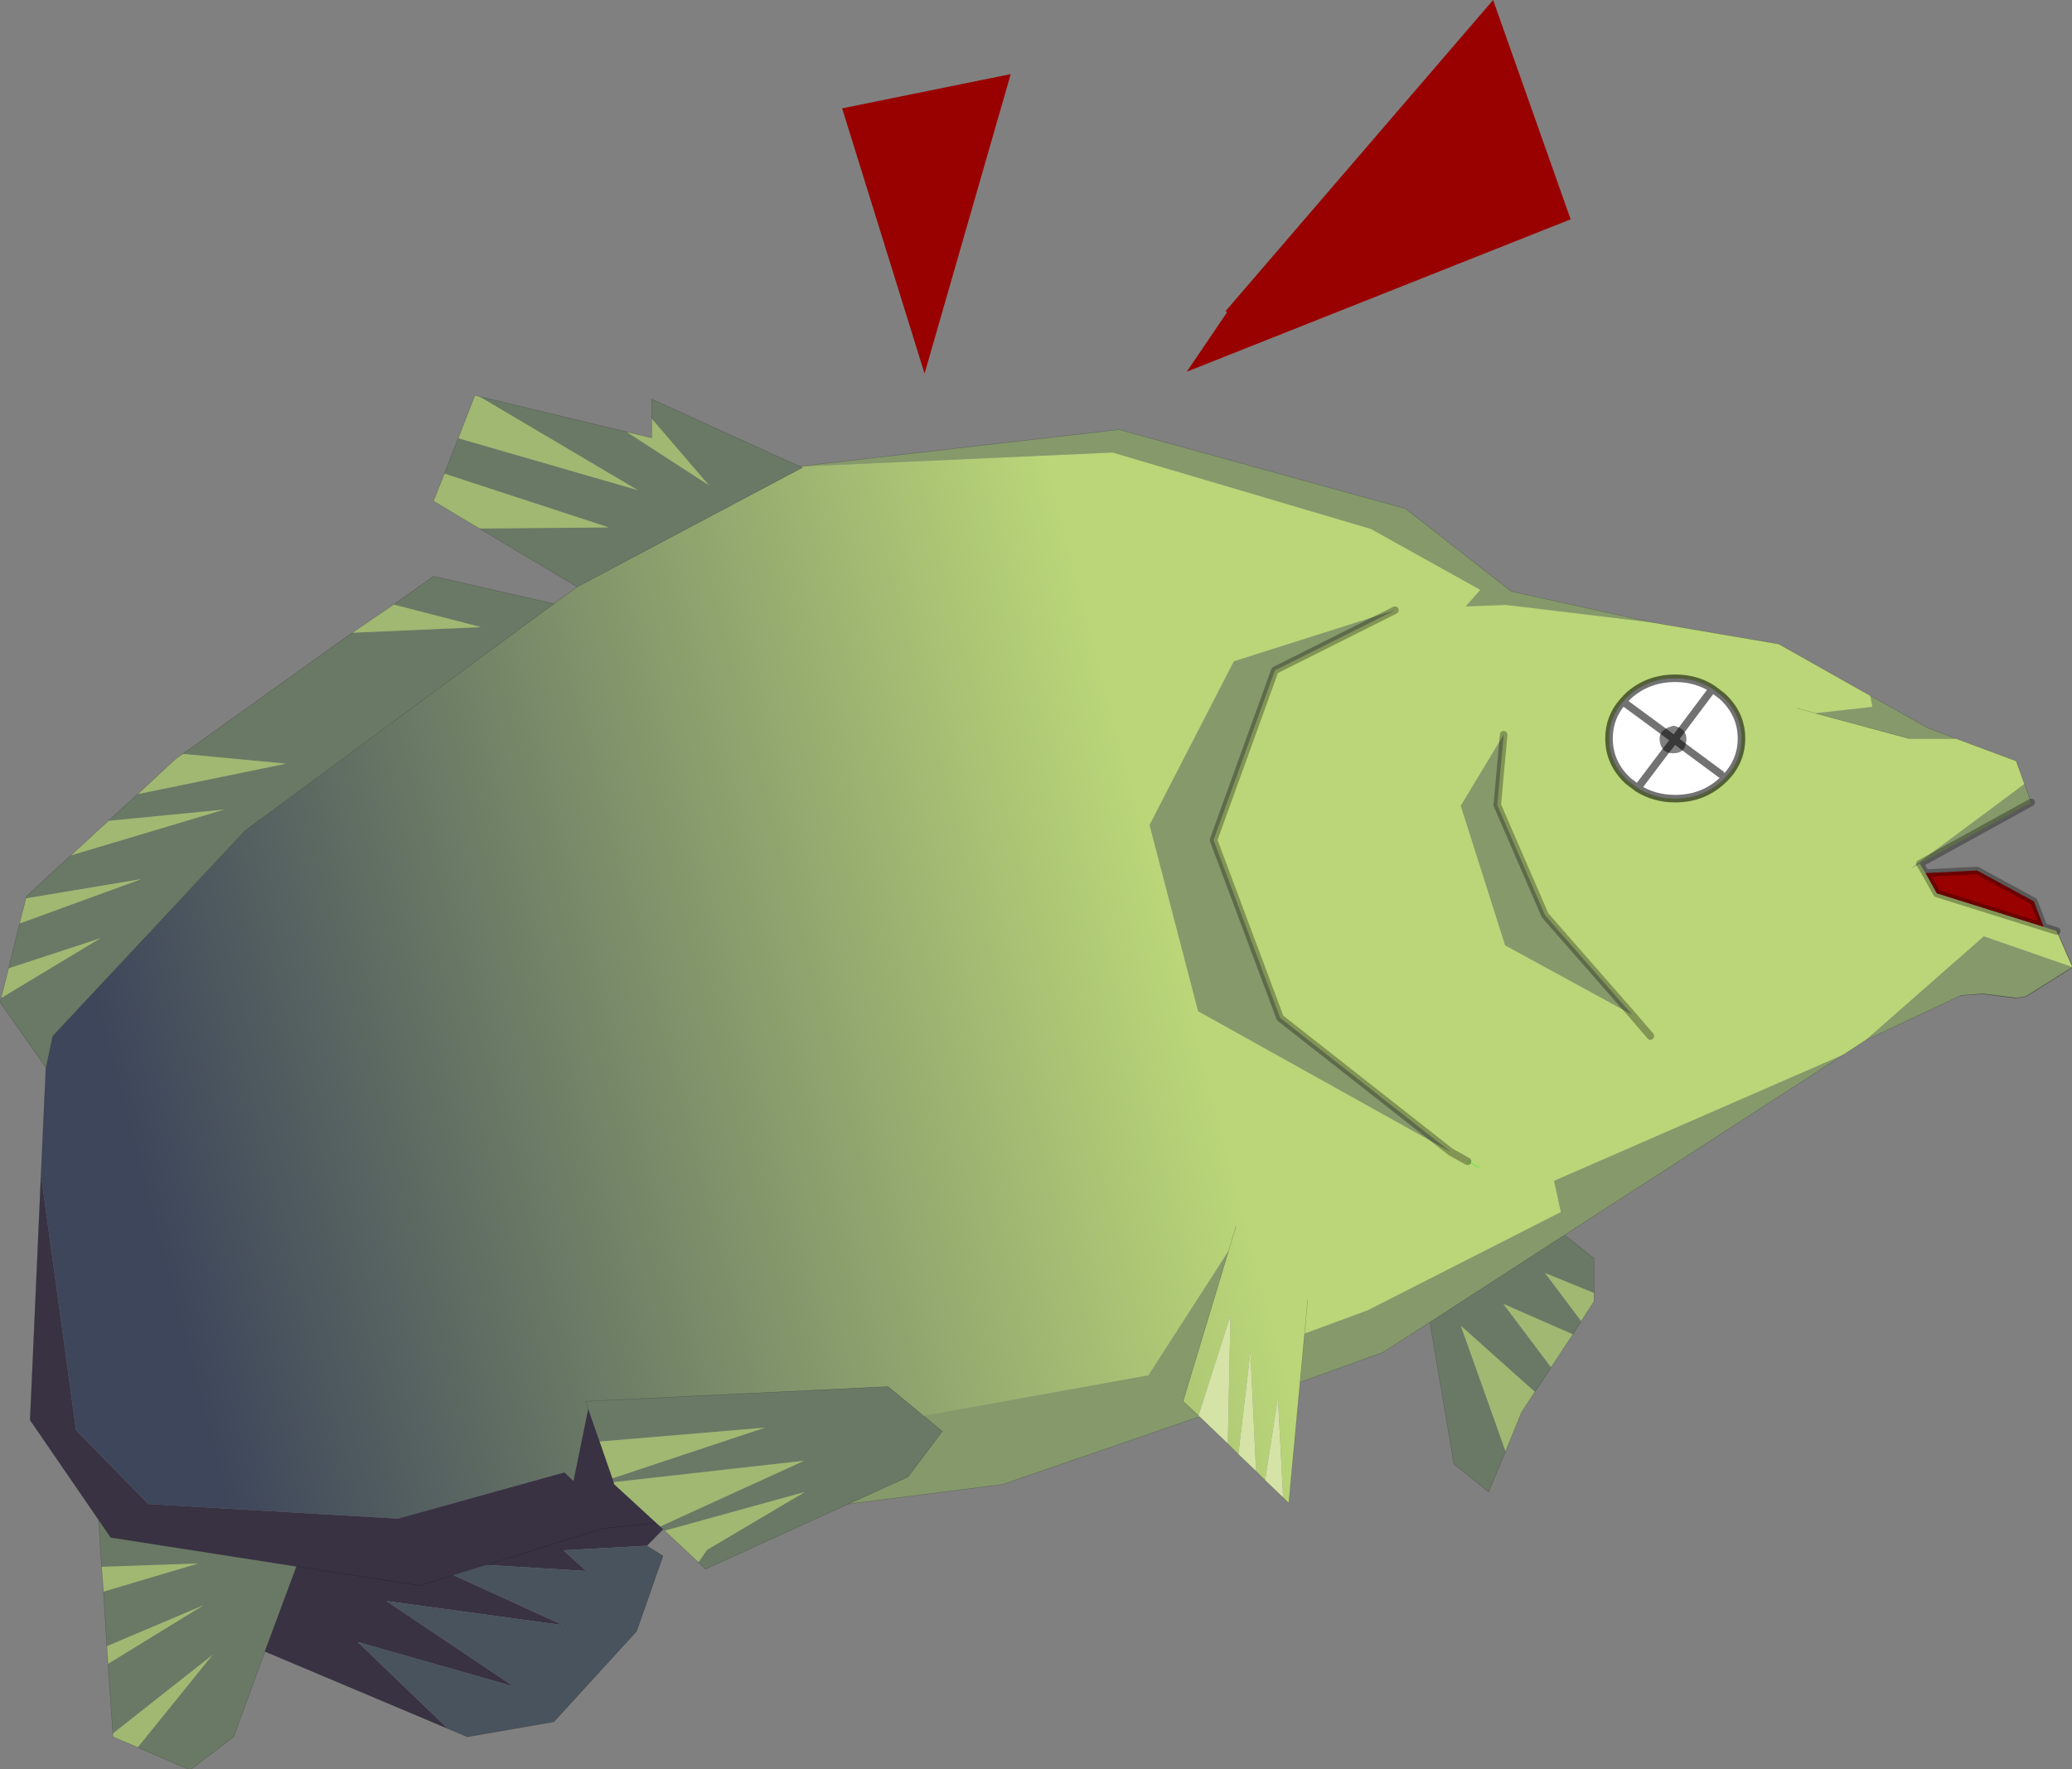 <svg viewBox="0 0 57.817 49.384" xmlns="http://www.w3.org/2000/svg" xmlns:xlink="http://www.w3.org/1999/xlink"><rect x="0" y="0" width="57.817" height="49.384" fill="#808080" stroke="none"/><use transform="scale(.21)" width="275.4" height="235.25" xlink:href="#a"/><defs><linearGradient id="b" x1="-819.2" x2="819.2" gradientTransform="matrix(.083 -.022 .023 .088 -49.4 26.65)" gradientUnits="userSpaceOnUse"><stop stop-color="#3e465b" offset="0"/><stop stop-color="#bad678" offset="1"/></linearGradient><g id="a"><path d="m25.35-76.1-.2-.15L60.7-117.6 71-88.45 20-68.2l5.35-7.9m92.8 74.55L125-1.9l7.55 4.1 1.3 3.4-14.2-4.45-1.5-2.7M-3.4-107.75l-11.45 39.8-10.95-35.25 22.4-4.55" fill="#900" fill-rule="evenodd" transform="translate(137.7 117.6)"/><path d="M55.05 35.5 21.5 16.8 15.05-7.95l11.2-21.75 21.4-6.8-15.95 8-8.15 22.55L32.4 17.7l22.65 17.8m26.9-70.35L62.4-37.2l-5.35.2L59-39.2l-14.55-8.1-34.3-10.15-41.3 1.85v-.05L11-60.5 49.05-50 63.1-39l18.85 4.15M-14.95 70.6l29.85-5.4 10.65-16.55-6.05 20 2.05 1.9-.05.2-26 8.95-20.5 2.6 7.95-3.6 4.55-6.05-2.45-2.05M62.1-19.95l-.85 9.35L67.6 4.05l11.55 13.2-16.85-9.2-5.9-18.55 5.7-9.45m48.7-5.2 7.75 4.35 3.6 1.35h-6.25l-12.4-3.35 7.6-.85-.3-1.5m20.5 11.75.9 2.45-14.8 8.15-1.15.6 15.05-11.2m6.4 24.35-6.2 3.9-1.3.2-4.45-.55-2.9.2q-6.3 2.95-12.65 5.95l15.7-13.8 11.8 4.1m-30.4 11.6-37.1 24-17.9 11.6-6.25 4-9.85 3.55-1.15.4.6-6.45 8.4-3.1L69.7 43.5l-.9-4.15 38.5-16.8" fill="#85996b" fill-rule="evenodd" transform="translate(137.7 117.6)"/><path d="m47.65-36.5-21.4 6.8-11.2 21.75L21.5 16.8l33.55 18.7L32.4 17.7 23.55-5.95 31.7-28.5l15.95-8m-78.8-19.1 41.3-1.85 34.3 10.15L59-39.2 57.05-37l5.35-.2 19.55 2.35L98.65-32l12.15 6.85.3 1.5-7.6.85 12.4 3.35h6.25l8.05 3 1.1 3.05-15.05 11.2 1.15-.6.75 1.25 1.5 2.7 14.2 4.45 1.75.55 2.1 4.8-11.8-4.1-15.7 13.8-2.9 1.9-38.5 16.8.9 4.15-25.65 13.05-8.4 3.1-.6 6.45-1.5 16.1-.75-.75-.7-13.3-1.7 11-1.2-1.2-.75-15.9-1.6 13.65-1.4-1.4.35-17.05-4.25 13.3-2.05-1.9 6.05-20L14.9 65.2l-29.85 5.4-.15-.1-4.6-3.8-40.2 1.95.35 1.05-1.95 9.55-1.2-1.15-22.15 6.15L-118 82.3l-9.6-9.8-4.65-33.9.65-14.3.9-4.2 25.55-27.3 41.05-30.15 3.1-2.25 29.9-15.85-.05-.15m57.7 100.95-1 3.3 1-3.3m52.6-28.1L67.6 4.05 61.25-10.6l.85-9.35-5.7 9.45 5.9 18.55 16.85 9.2 2.45 2.85-2.45-2.85m-3.05-36.7q0 3.3 2.55 5.65l1.25.95q2.2 1.4 5 1.4 3.65 0 6.2-2.35 2.6-2.35 2.6-5.65t-2.6-5.65l-1.25-.95q-2.15-1.4-4.95-1.4-3.65 0-6.25 2.35l-.7.75q-1.85 2.1-1.85 4.9M21.7 70.7l-.2.05.05-.2.15.15m81.8-93.5-2.35-.65 2.35.65M58.85 37.6l-1.55-.85 1.55.85m-1.55-.85-2.25-1.25 2.25 1.25m-21.25 18.4-.4 4.5.4-4.5" fill="url(#b)" fill-rule="evenodd" transform="translate(137.7 117.6)"/><path d="M76.1-19.45q0-2.8 1.85-4.9l.7-.75q2.6-2.35 6.25-2.35 2.8 0 4.95 1.4l1.25.95q2.6 2.35 2.6 5.65t-2.6 5.65q-2.55 2.35-6.2 2.35-2.8 0-5-1.4l-1.25-.95q-2.55-2.35-2.55-5.65m7.15-1q-.55.55-.4 1.4.15.95.75 1.3.5.35 1.35.25t1.2-.75l4.8 3.55-4.8-3.55.15-.5q.3-1.3-.5-1.9-.4-.35-1.15-.5l-.85.3-.55.4-5.3-3.9 5.3 3.9m6.6-5.6-4.05 5.4 4.05-5.4m-9.95 13.2 3.7-4.9-3.7 4.9" fill="#fff" fill-rule="evenodd" transform="translate(137.7 117.6)"/><path d="m32.8 81.45-2.4-2.3 1.7-11 .7 13.3m-3.6-3.5-2.35-2.25 1.6-13.65.75 15.9m-3.75-3.65-3.75-3.6-.15-.15 4.25-13.3-.35 17.05" fill="#d5e3a6" fill-rule="evenodd" transform="translate(137.7 117.6)"/><path d="M-31.1-55.45-61-39.6l-13-7.75 17.2-.15-21.85-7.15 1.85-4.7 23.85 6.9L-74-64.9l19.55 4.7 10.95 7.1-7.6-8.85v-2.6l19.65 8.95h.05l.3.15m-33 18.1L-105.15-7.2l-25.55 27.3-.9 4.2-6.1-8.7.15-.55 13.2-7.95-12.2 4 1.45-5.95 16.15-5.9-15.3 2.55.05-.25 5.9-5.45 20.4-6.1-15.4 1.5 3.9-3.55 19.7-4.05-13.7-1.3 22.5-16.1 17.1-.75-11.6-3 5.3-3.75 16 3.65m4.55 107.05-.35-1.05 40.2-1.95 4.6 3.8.15.1 2.45 2.05-4.55 6.05-7.95 3.6-18.95 8.65-.95-.9 1.15-1.65 13-7.7-18.65 5.15-.2-.2-.4-.35 19.15-8.75-25.35 2.85v-.05l-.15-.45 20.3-6.75-22 1.85-1.5-4.3M70.2 46.55l3.9 3.1v4.6l-6.5-2.65 4.8 6.4-1.1 1.75-9.25-4.05 6.35 8.45-2.15 3.25-9.85-8.8 5.95 16.7-2.25 5.4-4.6-3.7-3.2-18.85 17.9-11.6m-172.7 55.35-4.15 11.35-5.8 4.4-6.95-3 9.95-12.3-13.25 10.45-.65-9.25 12.7-7.8-12.85 5.45-.45-7.25 12.6-3.75-12.85.45-.4-6.25 1.6 2.35 24.7 3.85-4.2 11.3" fill="#6a7965" fill-rule="evenodd" transform="translate(137.7 117.6)"/><path d="M74.1 54.25v1.15L72.4 58l-4.8-6.4 6.5 2.65m-2.8 5.5-2.9 4.4-6.35-8.45 9.25 4.05m-5.05 7.65-1.75 2.65-2.15 5.25-5.95-16.7 9.85 8.8M-44.9 90.05l-4.5-4.2 18.65-5.15-13 7.7-1.15 1.65m-74.5 24.6-3.3-1.4v-.45l13.25-10.45-9.95 12.3m-3.95-11.1-.15-2.35 12.85-5.45-12.7 7.8m-.6-9.6-.25-3.3 12.85-.45-12.6 3.75M-128.3-3.9l5-4.6 15.4-1.5-20.4 6.1m8.9-8.15 5-4.65 1-.7 13.7 1.3-19.7 4.05m28.5-21.45 5.5-3.75 11.6 3-17.1.75m-43.35 35.3 15.3-2.55-16.15 5.9.85-3.35m-2.3 9.3 12.2-4-13.2 7.95 1-3.95m85.45-73.05 7.6 8.85-10.95-7.1 3.35.8v-2.55M-74-64.9l21.05 12.45-23.85-6.9 2.2-5.7.6.15m-4.65 10.25 21.85 7.15-17.2.15-6.1-3.65 1.45-3.65M-50 85.3l-.5-.45-5.6-5.15-.1-.3 25.35-2.85L-50 85.3m-6.35-6.4-1.7-4.9 22-1.85-20.3 6.75" fill="#a0b871" fill-rule="evenodd" transform="translate(137.7 117.6)"/><path d="m-132.25 38.6 4.65 33.9 9.6 9.8 33.15 1.95 22.15-6.15 1.2 1.15 1.95-9.55 1.5 4.3 1.7 4.9.15.45v.05l.1.3 5.6 5.15.5.45.4.35-2.15 2.2-11.1.6 3.05 2.75-13.25-.8-4.4 1.35 14.55 6.65-23.45-3.2 16.9 11.35-20.7-5.9 11.95 11.5-24.3-10.25 4.2-11.3-24.7-3.85-1.6-2.35-9.1-13.25 1.45-32.55m59.2 51.8 15.4-4.85 7.15-.7-7.15.7-15.4 4.85m-25.25.2 16.4 2.55 4.45-1.4-4.45 1.4-16.4-2.55" fill="#383243" fill-rule="evenodd" transform="translate(137.7 117.6)"/><path d="m-51.75 87.85 2.15 1.35-3.5 10-11 12.05-11.5 2-2.6-1.1-11.95-11.5 20.7 5.9-16.9-11.35 23.45 3.2-14.55-6.65 4.4-1.35 13.25.8-3.05-2.75 11.1-.6" fill="#49535d" fill-rule="evenodd" transform="translate(137.7 117.6)"/><path d="M76.1-19.45q0-2.8 1.85-4.9l.7-.75q2.6-2.35 6.25-2.35 2.8 0 4.95 1.4l1.25.95q2.6 2.35 2.6 5.65t-2.6 5.65q-2.55 2.35-6.2 2.35-2.8 0-5-1.4l-1.25-.95q-2.55-2.35-2.55-5.65m7.15-1-5.3-3.9m5.3 3.9 1.55 1.15 1-1.35 4.05-5.4m-6.25 8.3-3.7 4.9m6.25-5.4 4.8 3.55m-6.15-4.6 1.35 1.05m-2.55.5 1.2-1.55" fill="none" stroke="#000" stroke-linecap="round" stroke-linejoin="round" stroke-opacity=".553" transform="translate(137.7 117.6)"/><path d="m273.3 123.75 2.1 4.8-6.2 3.9m-1.3.2-4.45-.55" fill="none" stroke="#000" stroke-linecap="round" stroke-linejoin="round" stroke-opacity=".682" stroke-width=".05"/><path d="m269.2 132.45-1.3.2m-4.45-.55-2.9.2" fill="none" stroke="#000" stroke-linecap="round" stroke-linejoin="round" stroke-opacity=".553" stroke-width=".05"/><path d="m195 154.35 1.55.85" fill="none" stroke="#0f0" stroke-linecap="round" stroke-linejoin="round" stroke-width=".05"/><path d="M55.05 35.5 32.4 17.7 23.55-5.95 31.7-28.5l15.95-8m31.5 53.75L67.6 4.05 61.25-10.6l.85-9.35m17.05 37.2 2.45 2.85M55.05 35.5l2.25 1.25" fill="none" stroke="#000" stroke-linecap="round" stroke-linejoin="round" stroke-opacity=".302" transform="translate(137.7 117.6)"/><path d="M106.6 62.15 76.7 78l-3.1 2.25-41.05 30.15L7 137.7l-.9 4.2-.65 14.3m157.8 10.05 1-3.3m-57.7-101 42.15-4.85 38.05 10.5 14.05 11 18.85 4.15 16.7 2.85 12.15 6.85 7.75 4.35 3.6 1.35 8.05 3 1.1 3.05.9 2.45m-9.35 25.65q-6.3 2.95-12.65 5.95l-2.9 1.9-37.1 24 3.9 3.1V173l-1.7 2.6-1.1 1.75-2.9 4.4-2.15 3.25-1.75 2.65-2.15 5.25-2.25 5.4-4.6-3.7-3.2-18.85-6.25 4-9.85 3.55-1.15.4-1.5 16.1-.75-.75-2.4-2.3-1.2-1.2-2.35-2.25-1.4-1.4-3.75-3.6-.2.05-26 8.95-20.5 2.6-18.95 8.65-.95-.9-4.5-4.2-.2-.2-2.15 2.2 2.15 1.35-3.5 10-11 12.05-11.5 2-2.6-1.1-24.3-10.25-4.15 11.35-5.8 4.4-6.95-3-3.3-1.4v-.45l-.65-9.25-.15-2.35-.45-7.25-.25-3.3-.4-6.25L4 188.75l1.45-32.55M241.2 94.8l12.4 3.35h6.25m-21-4 2.35.65m-67.85 82.45-.6 6.45 1.15-.4m-.55-6.05.4-4.5m-14.5 15.4-2.05-1.9 6.05-20m-4 21.9.15.15m48.5-24.15-17.9 11.6M9.4 113.7l5-4.6 3.9-3.55 5-4.65 1-.7 22.5-16.1 5.5-3.75 5.3-3.75 16 3.65M9.4 113.7l-5.9 5.45-.05.25m-.85 3.35-1.45 5.95-1 3.95-.15.55 6.1 8.7m100.5-79.75-.3-.15m-.05 0L86.6 53.05v2.6m-3.35 1.75L63.7 52.7m-2.8 5.55-1.85 4.7m4.65 7.3 13 7.75m29.55-16 .3-.05m-45.65-3.7 2.2-5.7.6.15m0 17.55-6.1-3.65 1.45-3.65m24.2-5.55 3.35.8v-2.55M64.65 208l-4.4 1.35-4.45 1.4-16.4-2.55-24.7-3.85-1.6-2.35m74.6.9-.5-.45-7.15.7-15.4 4.85m23.45-4.75-.4-.35m-6.2-5.9.1.3 5.6 5.15m35.55-14.25 2.45 2.05-4.55 6.05-7.95 3.6M2.6 122.75l.85-3.35M35.2 219.5l4.2-11.3" fill="none" stroke="#000" stroke-linecap="round" stroke-linejoin="round" stroke-opacity=".302" stroke-width=".05"/><path d="M132.2-10.95 117.4-2.8l.75 1.25L125-1.9l7.55 4.1 1.3 3.4 1.75.55m-17.45-7.7 1.5 2.7 14.2 4.45" fill="none" stroke="#000" stroke-linecap="round" stroke-linejoin="round" stroke-opacity=".302" transform="translate(137.7 117.6)"/><path d="m78.15 187.3-.35-1.05 40.2-1.95 4.6 3.8m-42.95 3.5-1.5-4.3m3.35 9.65-.15-.45-1.7-4.9" fill="none" stroke="#000" stroke-linecap="round" stroke-linejoin="round" stroke-opacity=".302" stroke-width=".05"/></g></defs></svg>